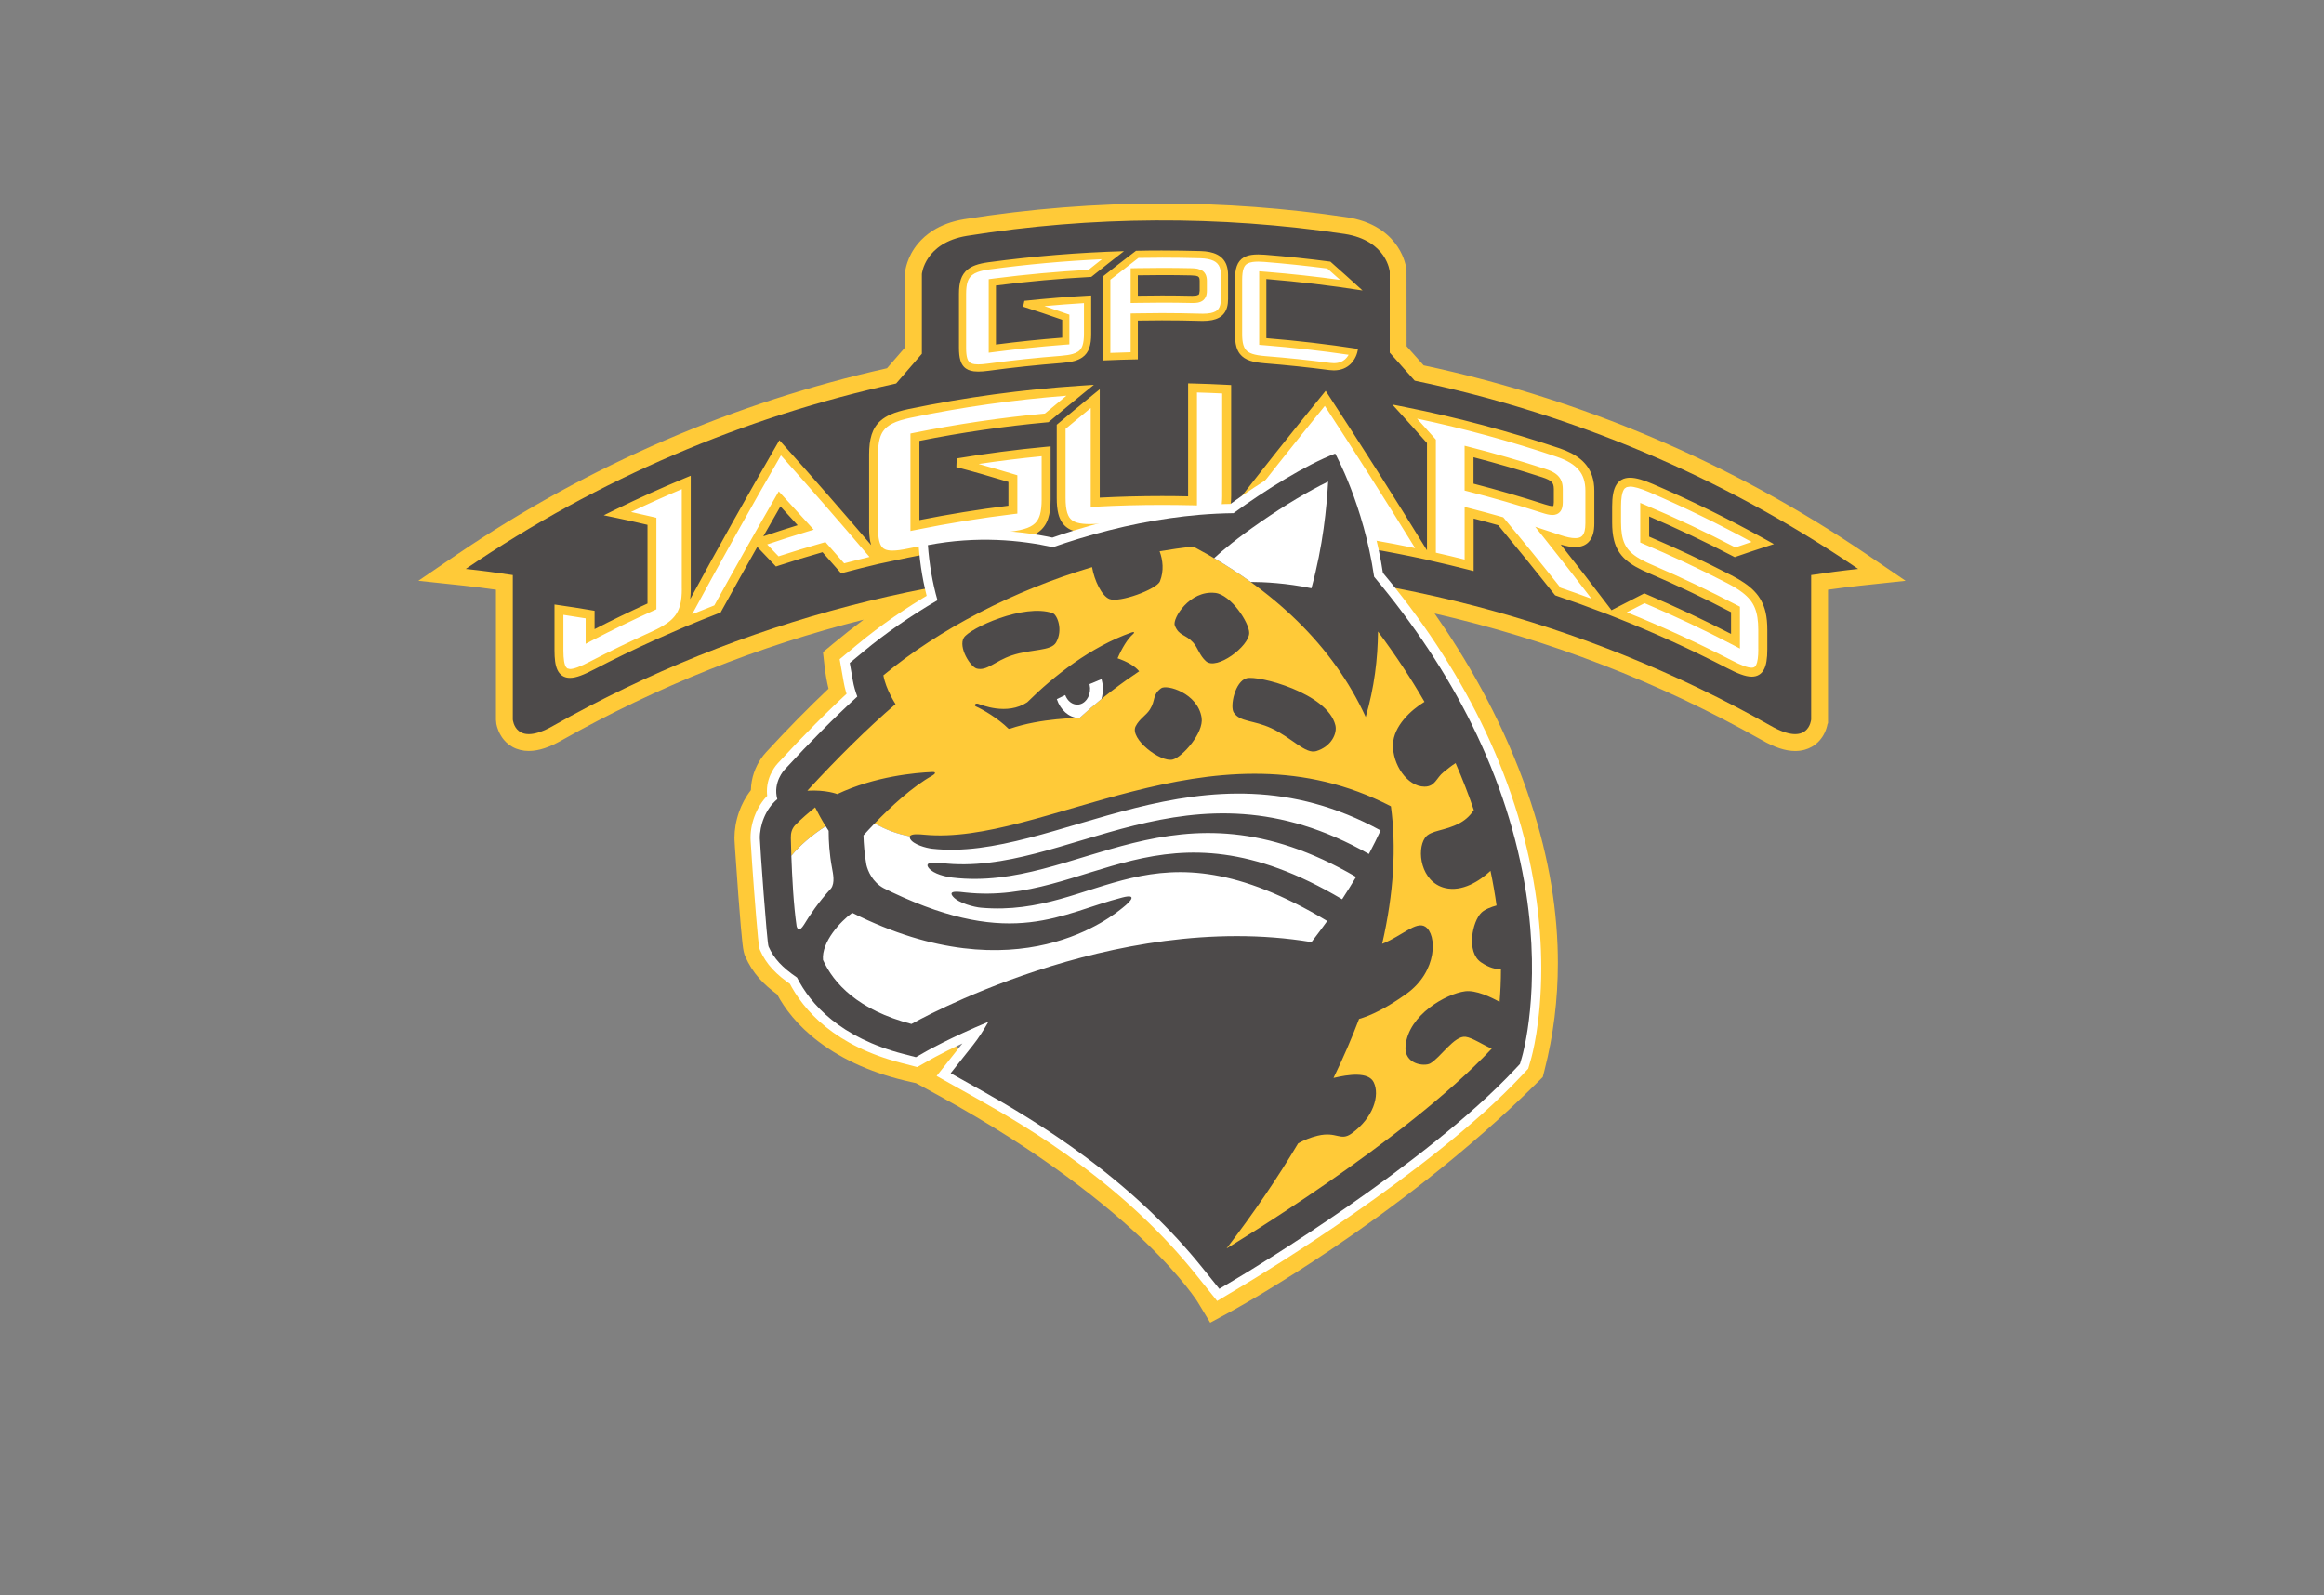 <svg width="169" height="116" xmlns="http://www.w3.org/2000/svg"><rect width="100%" height="100%" fill="#808080" stroke="none"/><title>Layer 1</title><g><path d="M135.818 40.366c-9.965-6.782-20.948-11.378-32.291-13.793l-1.24-1.389-.006-5.542h-.001l-.015-.124c-.048-.291-.209-1.069-.851-1.877-.32-.403-.759-.805-1.333-1.131-.573-.327-1.275-.577-2.11-.707l-.004-.001h-.004c-4.459-.664-8.956-.998-13.454-.998-4.813 0-9.627.379-14.392 1.138h-.004l-.005.001c-.909.151-1.661.442-2.258.82-.449.282-.808.61-1.085.94-.418.497-.65.997-.781 1.378-.065.191-.105.355-.13.48l-.025.153-.007.044-.006.055v.002l-.001.003-.003.042-.001.064v5.351c-.437.499-.873 1.001-1.308 1.508-10.999 2.467-21.642 6.992-31.322 13.58l-2.756 1.876 3.315.354c.768.083 1.546.184 2.327.293v9.444l.002.059h.001l.028.271c.024.123.072.294.15.487.059.143.138.305.252.47.167.247.42.511.764.702.343.193.763.299 1.192.296.369 0 .747-.07 1.139-.199.394-.129.808-.32 1.258-.578l-.004.002-.004.003c6.982-3.944 14.373-6.869 21.962-8.778-.743.554-1.475 1.132-2.195 1.73l-.765.636.112.989c.067.587.164 1.143.291 1.669-1.465 1.384-2.993 2.939-4.558 4.641l.001.001c-.123.133-.245.283-.362.458-.188.28-.366.619-.502 1.014-.129.374-.214.802-.224 1.265-.396.506-.676 1.052-.865 1.589-.229.658-.327 1.296-.329 1.864l.002.098v.047l.001.012.032.575c.05.786.148 2.174.247 3.478.145 1.911.232 2.901.297 3.461.033.283.058.457.092.615l.061.225.061.148h-.001l.001.002v-.001c.249.565.577 1.087.995 1.562.369.42.807.803 1.317 1.181.522.982 1.444 2.242 3.02 3.437v-.001c1.811 1.375 4.062 2.347 6.672 2.925l.403.09 1.626.89.011.006c7.581 4.153 12.327 8.057 14.961 10.584 1.425 1.367 2.405 2.49 3.025 3.265.309.388.53.689.671.889l.152.224.033.053.007.011.001.001.908 1.498 1.541-.834.001-.001.187-.103c.724-.402 3.464-1.957 7.177-4.466 3.919-2.648 9.678-6.888 14.918-12.101l.359-.359.125-.491c.65-2.532.972-5.138.972-7.798 0-.422-.007-.843-.023-1.269-.149-3.886-.978-7.882-2.473-11.945l-.949.347.949-.349c-1.777-4.829-4.197-8.967-6.469-12.209 8.244 1.884 16.28 4.959 23.835 9.228l-.005-.002-.004-.002c.451.257.864.448 1.258.578s.771.199 1.139.199c.233 0 .465-.028.682-.088.381-.102.715-.304.956-.534.182-.173.316-.357.416-.531.148-.26.224-.493.268-.673l.023-.113.042-.098v-9.693c.781-.109 1.558-.209 2.327-.293l3.315-.354-2.756-1.875zm-67.589-20.159zm-.051.164l-.002.001.002-.001zm-.055.116l-.035.065-.068.102.103-.166zm-.122.189l-.134.148.134-.148zm-.149.162l-.108.087-.032.02.14-.107zm-.397.236l-.034.014-.002-.003.036-.011zm-30.183 31.259l.008-.001.001.003-.009-.002zm.017-.001h0zm71.602 5.191c1.43 3.889 2.21 7.673 2.349 11.325.016.398.022.795.022 1.19 0 2.48-.299 4.897-.897 7.249-5.094 5.064-10.748 9.231-14.589 11.825-2.087 1.41-3.86 2.513-5.124 3.271-.632.379-1.137.671-1.489.871l-.413.232-.021.012c-.329-.498-1.557-2.246-4.123-4.706-2.736-2.621-7.573-6.594-15.203-10.794.278-.351.555-.711.822-1.061l-1.251-1.519c-.852.419-1.509.783-2.194 1.163l.006-.003-.207.116c-2.353-.529-4.305-1.394-5.823-2.545-1.437-1.091-2.167-2.185-2.545-2.947l-.114-.229-.209-.147c-.511-.362-.886-.691-1.171-1.016-.284-.324-.487-.645-.661-1.038l-.036-.231c-.027-.212-.065-.565-.115-1.133-.051-.568-.114-1.351-.196-2.433-.065-.863-.131-1.767-.182-2.501l-.063-.951-.03-.513v-.034l-.001-.055c0-.327.063-.765.214-1.195.152-.433.388-.859.717-1.206l.312-.335-.044-.456-.007-.108v-.003l-.002-.074c-.001-.324.08-.629.197-.887.058-.128.124-.244.188-.34l.168-.215.003-.003-.023-.022.023.021c1.693-1.84 3.335-3.502 4.889-4.944l.462-.429-.182-.604c-.162-.538-.287-1.155-.368-1.833 1.849-1.53 3.784-2.919 5.762-4.138l.42-.258c5.396-1.007 10.866-1.514 16.336-1.514 5.647 0 11.293.537 16.858 1.611 2.532 3.336 5.491 7.98 7.532 13.535zm-41.221-17.73c1.307-.242 2.625-.362 3.953-.362 1.518 0 3.044.157 4.573.471l.272.057.263-.091c5.177-1.799 9.713-2.27 12.68-2.337l.314-.008.255-.184c1.04-.753 2.298-1.596 3.568-2.352 1.211-.722 2.435-1.365 3.465-1.774.354.677 1.869 3.756 2.606 7.978-5.003-.839-10.061-1.262-15.12-1.262-5.568 0-11.135.511-16.63 1.528-.089-.545-.157-1.103-.201-1.664zm63.851.82l-1.04.16v11.389c-.066-.006-.17-.023-.313-.071-.197-.065-.467-.183-.803-.375l-.004-.003-.003-.003c-8.608-4.863-17.824-8.219-27.266-10.071l-.437-.541c-.867-5.204-2.829-8.79-2.947-9.006l-.778-1.401-1.494.574c-1.232.474-2.59 1.19-3.923 1.984-1.23.733-2.431 1.532-3.462 2.268-3.08.094-7.585.602-12.718 2.35-1.569-.305-3.142-.461-4.71-.461-1.508 0-3.011.143-4.496.429l-1.609.308.118 1.635c.052.697.137 1.388.249 2.065-9.085 1.889-17.946 5.178-26.243 9.865l-.004.004-.004.002c-.337.192-.605.309-.802.375-.144.048-.248.066-.315.071v-11.387l-1.039-.16-.166-.023c8.789-5.518 18.307-9.351 28.118-11.505l.399-.088.267-.311c.62-.722 1.24-1.439 1.861-2.147l.303-.347v-6.167l.001-.004c.014-.062.046-.181.112-.322.1-.211.265-.469.574-.715.313-.245.779-.491 1.56-.624 4.636-.739 9.32-1.107 14.003-1.107 4.375 0 8.749.324 13.088.969.626.098 1.049.274 1.351.461.226.141.388.289.51.434.184.216.284.43.336.583l.043.153v6.266l.315.348c.603.67 1.204 1.345 1.807 2.025l.268.305.399.083c10.143 2.111 19.991 6.013 29.06 11.706l-.166.024z" fill="#FFCA38"/><path d="M102.878 27.687c-.604-.684-1.209-1.364-1.816-2.036v-5.898c-.001.013-.194-2.258-3.28-2.739-9.105-1.356-18.376-1.31-27.471.14-3.081.512-3.273 2.785-3.274 2.772v5.806c-.625.714-1.248 1.433-1.87 2.159-10.992 2.412-21.629 6.908-31.296 13.487 1.127.12 2.267.269 3.42.446v10.508c.005.012.163 2.047 2.952.445 27.428-15.498 61.082-15.498 88.511 0 2.789 1.601 2.947-.433 2.953-.445v-10.508c1.152-.177 2.294-.326 3.419-.446-9.946-6.77-20.917-11.333-32.25-13.692z" fill="#4D4A4A"/><path d="M71.139 26.763l-.286-.016c-.252-.03-.441-.114-.568-.249-.087-.092-.151-.211-.198-.364-.063-.21-.093-.474-.093-.833v-3.931c0-.404.038-.71.121-.96.083-.253.224-.459.418-.613.132-.104.289-.188.479-.258.242-.09.534-.156.918-.208 2.976-.401 6.003-.663 9.006-.776-.567.443-1.128.887-1.676 1.325-2.289.124-4.6.335-6.872.626l-.228.029v4.82l.296-.037c1.582-.205 3.199-.372 4.806-.496l.242-.019v-1.734l-.176-.061c-.874-.304-1.755-.599-2.626-.88l.001-.008c1.45-.151 2.921-.271 4.384-.355v2.513c0 .403-.038.703-.121.942-.082.239-.22.428-.41.56-.129.089-.285.161-.478.216-.237.069-.532.115-.927.144-1.76.139-3.54.328-5.29.563-.295.041-.525.06-.721.06zm25.858-.088l-.295-.021c-1.556-.204-3.136-.369-4.697-.493-.451-.036-.766-.091-1.019-.176-.266-.09-.472-.224-.609-.398-.095-.119-.164-.262-.214-.434-.064-.226-.096-.499-.096-.859v-3.935c0-.402.039-.696.121-.923.078-.222.21-.387.39-.488.127-.072.278-.121.465-.15.133-.021.279-.029.447-.029l.473.022c1.55.122 3.12.288 4.669.489.545.482 1.091.971 1.633 1.461-2.041-.302-4.107-.536-6.155-.703l-.283-.023v4.826l.24.021c2.121.171 4.262.418 6.374.735-.018.058-.061.203-.16.371-.164.283-.392.486-.677.599-.179.072-.383.11-.607.11zm-16.512-.735v-5.728c.721-.568 1.465-1.145 2.215-1.717.593-.011 1.196-.018 1.788-.018.934 0 1.88.016 2.812.043.458.015.811.085 1.081.22.266.131.46.342.558.606.07.186.105.4.105.656v1.751c0 .378-.075.661-.23.867-.15.2-.391.336-.715.401-.182.036-.387.054-.626.054l-.158-.002c-.935-.027-1.883-.042-2.817-.042-.584 0-1.177.005-1.76.017l-.257.006v2.821c-.66.015-1.33.035-1.997.064zm4.011-4.189c.713 0 1.432.009 2.141.024l.099.001.311-.022c.125-.022.215-.061.285-.119l.116-.158c.038-.087.057-.196.057-.326v-.724c0-.144-.023-.265-.069-.355-.052-.095-.106-.148-.199-.198l-.215-.069c-.097-.021-.218-.03-.371-.033-.714-.018-1.439-.024-2.154-.024-.581 0-1.173.006-1.756.017l-.257.005v2.004l.266-.005c.58-.013 1.168-.019 1.746-.019z" fill="#fff"/><path d="M84.492 18.218c.939 0 1.878.015 2.816.042.471.015.866.087 1.188.248.323.159.565.42.688.75.083.22.121.468.121.747v1.751c0 .417-.085.761-.283 1.024-.198.265-.503.426-.874.5-.203.042-.429.061-.676.061l-.164-.003c-.938-.027-1.876-.041-2.814-.041-.584 0-1.167.005-1.75.017v2.822c-.84.015-1.682.042-2.521.08v-6.127c.795-.627 1.591-1.243 2.387-1.85.627-.015 1.255-.021 1.882-.021m-1.748 3.288c.583-.011 1.166-.017 1.749-.017.716 0 1.432.009 2.15.024h.088l.269-.018.16-.061.047-.065.033-.22v-.725c.001-.118-.02-.194-.04-.236l-.088-.085-.143-.044-.327-.028c-.718-.017-1.434-.023-2.15-.023-.583 0-1.166.005-1.749.017l.001 1.481m-1.009-3.238c-.77.597-1.542 1.204-2.313 1.821l-.063.051c-2.316.122-4.629.332-6.934.626v4.294c1.602-.209 3.209-.373 4.819-.498v-1.305c-.949-.332-1.897-.649-2.845-.952l.093-.425c1.616-.172 3.237-.303 4.858-.391v2.789c0 .407-.036.742-.136 1.028-.098.285-.266.522-.509.689-.16.112-.346.192-.553.254-.279.08-.601.124-.98.155-1.762.137-3.52.324-5.274.561-.283.038-.534.06-.758.06l-.318-.018c-.299-.035-.549-.14-.726-.329-.117-.124-.201-.282-.256-.469-.075-.248-.104-.546-.104-.907v-3.932c0-.407.036-.746.134-1.041.097-.294.265-.548.505-.736.159-.126.343-.223.55-.3.277-.102.596-.17.974-.221 3.264-.44 6.547-.708 9.835-.804m9.757.237l.494.022c1.59.126 3.178.294 4.76.502.78.689 1.56 1.389 2.339 2.099-2.323-.365-4.657-.641-6.995-.831v4.301c2.229.18 4.452.44 6.667.779l-.055.25c-.005.013-.049.22-.195.469-.144.25-.392.545-.804.713-.198.079-.433.128-.707.128l-.329-.022c-1.557-.203-3.12-.367-4.682-.491-.428-.035-.782-.088-1.083-.189-.301-.101-.552-.258-.731-.485-.118-.151-.203-.326-.259-.524-.075-.264-.104-.569-.105-.931v-3.936c.001-.406.037-.738.136-1.012.098-.272.267-.49.509-.628.16-.091.346-.148.553-.18.149-.023.309-.033.486-.033m-6.999.236c-.565 0-1.136.006-1.702.016-.681.521-1.367 1.052-2.044 1.585v5.326c.491-.02.985-.035 1.475-.048v-2.822l.513-.009c.585-.012 1.177-.018 1.76-.018.94 0 1.891.015 2.83.042l.149.003c.223 0 .41-.017.574-.05.261-.053.448-.154.559-.302.119-.16.178-.392.178-.711v-1.75c0-.224-.028-.407-.087-.56-.076-.206-.224-.366-.43-.467-.237-.117-.555-.181-.975-.194-.928-.028-1.87-.042-2.8-.042zm-2.271 3.298v-2.528l.513-.01c.583-.012 1.175-.017 1.759-.017h.004c.715 0 1.442.008 2.157.023.167.004.304.017.415.038l.275.089.007.004.007.003c.137.072.229.164.302.298l.004.006.003.006c.065.128.099.289.098.477v.722c.001.165-.025.308-.076.427-.046.105-.106.187-.185.255-.11.092-.242.149-.41.18-.099.018-.217.025-.36.025l-.102-.001c-.708-.017-1.426-.024-2.136-.024-.577 0-1.162.006-1.74.017l-.534.009zm-2.082-3.186c-2.731.126-5.472.375-8.172.739-.365.05-.639.111-.864.193-.164.061-.297.132-.405.218-.155.121-.266.286-.333.489-.073.224-.108.503-.109.879v3.931c0 .327.026.575.082.757.034.114.079.2.138.261.083.088.22.145.407.167l.256.015c.185 0 .404-.019.688-.056 1.756-.237 3.54-.428 5.304-.564.377-.03.655-.073.875-.137.164-.047.296-.106.4-.18.144-.101.25-.245.312-.429.073-.212.107-.485.108-.858v-2.234c-.958.058-1.921.131-2.878.219.49.163.981.331 1.467.501l.35.121v2.162l-.483.036c-1.597.124-3.208.291-4.793.495l-.59.076v-5.348l.457-.06c2.25-.287 4.538-.496 6.804-.622l.976-.773zm11.352.175c-.155 0-.289.01-.408.027-.153.023-.275.061-.373.117-.126.07-.218.188-.274.348-.072.201-.106.467-.106.839v3.934c0 .336.027.585.085.788.04.14.095.252.167.344.106.135.269.24.486.312.235.078.531.129.959.164 1.564.123 3.149.291 4.709.494l.261.018c.19 0 .362-.03.51-.091.23-.093.413-.257.549-.488l.019-.03c-1.995-.293-4.018-.522-6.025-.684l-.481-.039v-5.351l.565.045c1.77.143 3.554.34 5.322.583l-.934-.831c-1.514-.196-3.052-.357-4.576-.479l-.455-.021z" fill="#FFCA38"/><path d="M76.116 30.392c.811-.682 1.622-1.353 2.434-2.014-4.166.275-8.317.839-12.42 1.693-1.977.418-2.603 1.079-2.604 2.979v5.342c.001 1.91.627 2.232 2.604 1.815 2.42-.503 4.856-.906 7.302-1.208 2-.241 2.642-.773 2.641-2.683v-3.497c-2.156.203-4.305.483-6.445.84 1.34.351 2.683.736 4.03 1.148v2.259c-2.387.289-4.762.673-7.123 1.153v-6.423c3.172-.642 6.371-1.109 9.582-1.405zm-26.209 4.696c-1.687.702-3.358 1.458-5.009 2.267.833.173 1.671.359 2.513.56v6.188c-1.514.684-3.013 1.414-4.496 2.186v-1.593c-.76-.13-1.517-.249-2.267-.355v2.963c.002 1.907.573 2.057 2.399 1.1 1.447-.752 2.908-1.46 4.385-2.127 1.868-.837 2.478-1.56 2.476-3.467v-7.722zm39.294-6.781c-.827-.043-1.653-.074-2.483-.095v8.214c-2.358-.059-4.719-.023-7.076.103v-7.54c-.826.673-1.652 1.355-2.478 2.049v5.169c0 1.906.638 2.326 2.644 2.215 2.247-.116 4.496-.149 6.746-.099 2.006.052 2.647-.386 2.647-2.293v-7.724zm24.117 10.901c1.568.533 2.293.262 2.294-1.152v-2.372c-.001-1.409-.725-2.238-2.294-2.77-3.669-1.239-7.401-2.235-11.17-2.987.648.715 1.296 1.438 1.941 2.167v8.359c.917.204 1.83.423 2.742.656v-3.823c.768.196 1.533.402 2.297.62 1.392 1.669 2.776 3.372 4.151 5.112 1.137.383 2.27.79 3.396 1.221-1.36-1.794-2.729-3.555-4.105-5.281l.749.251zm-6.487-3.782v-2.59c1.818.466 3.622.988 5.414 1.567.737.24 1.073.493 1.073 1.16v.981c0 .668-.337.688-1.073.45-1.791-.582-3.596-1.105-5.414-1.568zm18.936 6.707c-2.025-1.045-4.084-2.01-6.166-2.892v-2.176c2.222.941 4.414 1.975 6.569 3.102.677-.235 1.348-.461 2.018-.677-2.66-1.478-5.377-2.81-8.139-3.998-1.882-.802-2.494-.533-2.492 1.365v1.118c-.002 1.906.61 2.619 2.492 3.419 2.078.894 4.131 1.87 6.152 2.927v2.313c-2.171-1.137-4.38-2.179-6.617-3.126-.684.345-1.371.698-2.061 1.059 2.795 1.102 5.547 2.349 8.244 3.741 1.83.952 2.419.812 2.421-1.094v-1.392c-.003-1.897-.592-2.738-2.422-3.689zm-36.865-3.732c.905.043 1.81.102 2.713.173 1.573-1.835 3.145-3.629 4.71-5.381.65.8 1.301 1.607 1.949 2.422-1.162-.18-2.327-.337-3.494-.47.455.66.911 1.323 1.366 1.989.71.092 1.417.193 2.124.302.462.71.92 1.421 1.381 2.139 1.314.224 2.623.477 3.928.759-2.39-3.886-4.796-7.674-7.211-11.363-2.481 3.038-4.972 6.181-7.467 9.43zm-39.289 6.918c.851-.357 1.704-.702 2.563-1.032 1.494-2.711 3-5.379 4.518-8.006.629.685 1.262 1.377 1.895 2.077-1.135.341-2.263.704-3.386 1.09l1.318 1.38c1.128-.369 2.261-.714 3.4-1.037.451.51.904 1.023 1.356 1.541.846-.225 1.694-.439 2.544-.638-2.382-2.808-4.746-5.518-7.084-8.129-2.402 4.149-4.778 8.399-7.122 12.754z" fill="#fff"/><path d="M73.388 38.676h0zm-3.815-5.338l-.028.634c1.259.331 2.522.691 3.787 1.078v1.731c-2.167.269-4.327.618-6.474 1.044v-5.761c3.076-.613 6.176-1.062 9.287-1.349l.102-.01.077-.065c.81-.681 1.619-1.351 2.431-2.01l.792-.644-1.018.068c-4.181.276-8.346.842-12.464 1.698l-.003.001c-.507.107-.937.231-1.305.394-.275.123-.517.27-.721.45-.307.268-.525.614-.653 1.021-.13.407-.181.876-.181 1.429v5.343c0 .373.023.695.077.977l.07.276c-2.14-2.51-4.266-4.945-6.373-7.295l-.299-.333-.224.387c-2.109 3.642-4.197 7.367-6.261 11.168.026-.234.038-.486.038-.755v-8.216l-.448.186c-1.693.705-3.369 1.463-5.028 2.275l-.849.417.926.192c.748.155 1.499.323 2.254.501v5.723c-1.294.589-2.576 1.211-3.848 1.864v-1.337l-.269-.045c-.763-.131-1.522-.251-2.276-.357l-.37-.053v3.337h0c.002.604.049 1.055.21 1.412.082.178.204.334.366.439.163.105.355.15.548.149.245 0 .499-.063.785-.168.285-.105.602-.255.962-.443h.002c1.441-.749 2.898-1.454 4.368-2.119v.001l.156-.072 2.019-.884c.847-.356 1.697-.698 2.552-1.028l.112-.042.056-.104c.866-1.57 1.736-3.123 2.61-4.665l1.216 1.274.142.15.194-.065c1.059-.346 2.124-.67 3.192-.975l1.219 1.385.133.151.195-.052c.842-.224 1.688-.437 2.534-.635l2.119-.45.184-.035h.001c2.41-.502 4.837-.903 7.273-1.204h-.001c.512-.061.947-.143 1.321-.265.28-.093.528-.212.739-.37.32-.234.55-.56.683-.955s.184-.855.185-1.411v-3.856l-.354.033c-2.164.203-4.322.485-6.47.843zm-19.991 9.479c0 .459-.036.835-.115 1.148-.118.47-.315.799-.653 1.114-.339.31-.831.596-1.517.904l-.002.001.001-.001c-1.481.671-2.948 1.381-4.399 2.135l-.002.001c-.347.182-.643.32-.888.41-.244.09-.435.129-.56.128l-.196-.046-.096-.104c-.051-.08-.102-.22-.134-.422-.033-.202-.051-.463-.051-.78v-2.588c.537.079 1.078.164 1.619.255v1.853l.473-.248c1.478-.769 2.972-1.496 4.48-2.179l.191-.086v-6.654l-.251-.06c-.533-.127-1.064-.246-1.594-.362 1.22-.582 2.451-1.136 3.691-1.659v7.239h.001zm11.805-1.846c-.409-.468-.816-.933-1.225-1.393l-.135-.153-.197.056c-1.076.305-2.148.632-3.215.979l-.825-.864c.958-.324 1.924-.634 2.891-.926l.492-.147-.346-.381c-.633-.7-1.266-1.393-1.897-2.079l-.299-.326-.22.383c-1.499 2.596-2.988 5.233-4.465 7.91-.54.209-1.078.424-1.614.643 2.129-3.936 4.282-7.788 6.458-11.554 2.128 2.381 4.275 4.843 6.438 7.386-.615.149-1.23.304-1.842.467zm-5.879-1.965l1.245-2.178 1.252 1.371c-.835.256-1.668.526-2.497.807zm20.24-2.689c0 .459-.04.822-.119 1.102-.06.209-.141.372-.243.505-.154.201-.365.349-.689.474-.324.123-.756.212-1.304.278h-.003c-2.454.303-4.898.708-7.325 1.213h-.003c-.476.101-.864.154-1.163.154-.226 0-.396-.03-.52-.082-.092-.038-.161-.086-.222-.152-.09-.099-.168-.248-.224-.483-.055-.233-.083-.545-.083-.934v-5.342c0-.457.039-.828.118-1.124.061-.223.141-.403.246-.558.159-.231.374-.412.696-.573.32-.16.745-.292 1.286-.405 3.752-.781 7.544-1.316 11.352-1.61-.522.429-1.043.86-1.565 1.298-3.189.297-6.366.763-9.516 1.4l-.26.053v7.085l.389-.078c2.353-.479 4.721-.862 7.099-1.15l.286-.033v-2.788l-.229-.07c-.863-.265-1.725-.511-2.584-.753 1.522-.227 3.048-.415 4.579-.564v3.137h.002zm4.078 2.429h0zm33.065-1.291c.102 0 .209-.015.312-.057.076-.03.152-.079.213-.143.093-.094.149-.21.181-.329.033-.119.045-.246.047-.386v-.98c-.002-.194-.025-.373-.084-.538-.086-.248-.259-.45-.468-.591-.211-.144-.457-.243-.748-.338-1.797-.582-3.609-1.107-5.433-1.572l-.406-.103v3.259l.244.062c1.814.464 3.611.984 5.397 1.561.279.089.512.153.745.155zm-5.735-4.199c1.674.437 3.338.919 4.99 1.454.351.113.574.226.682.341.057.057.092.113.12.19.025.076.045.181.045.32v.981l-.02.199-.02.057-.001.002-.064.008c-.097.002-.291-.04-.545-.123-1.718-.556-3.449-1.057-5.19-1.508v-1.92h.001zm18.759 14.764l.002.002-.002-.002zm1.656-5.027c-.41-.426-.951-.782-1.653-1.148h-.001c-1.97-1.016-3.968-1.955-5.992-2.817v-1.467c2.06.884 4.096 1.847 6.098 2.894l.124.065.132-.046c.673-.234 1.344-.459 2.01-.674l.71-.23-.651-.361c-2.67-1.484-5.397-2.821-8.171-4.014-.665-.281-1.184-.447-1.643-.451-.219 0-.429.042-.613.146-.139.076-.255.185-.347.315-.137.195-.216.43-.268.701-.052.27-.072.582-.072.944v1.132c0 .493.039.919.136 1.302.14.573.423 1.043.85 1.421.428.382.985.68 1.703.988h-.001c2.012.864 3.999 1.808 5.959 2.827v1.585c-2.028-1.044-4.084-2.012-6.168-2.893l-.139-.06-.133.068c-.686.346-1.375.699-2.067 1.061l-.184.098-.254-.336c-1.141-1.505-2.288-2.985-3.441-4.44.389.115.734.183 1.047.184.212 0 .414-.031.598-.107.138-.057.263-.14.368-.245.159-.158.265-.362.334-.591.067-.23.095-.489.095-.786v-2.372c0-.38-.049-.731-.154-1.053-.156-.483-.441-.896-.84-1.228s-.905-.588-1.517-.796c-3.683-1.244-7.431-2.243-11.212-2.997l-.964-.192.661.728c.622.683 1.241 1.375 1.858 2.073v7.801c-2.36-3.838-4.738-7.582-7.125-11.228l-.243-.37-.279.344c-2.235 2.739-4.479 5.568-6.727 8.474.094-.343.134-.737.134-1.208v-8.031l-.306-.017c-.83-.044-1.66-.076-2.491-.097l-.333-.008v8.217c-.632-.015-1.265-.022-1.898-.022-1.51 0-3.02.039-4.528.116v-7.882l-.53.43c-.827.673-1.655 1.357-2.483 2.053l-.115.098v5.319c0 .446.033.826.116 1.155.063.248.156.468.288.655.198.285.488.483.827.593.342.113.733.152 1.197.152l.557-.017c1.558-.081 3.118-.121 4.676-.121.681 0 1.364.008 2.045.023h-.001l.302.005c.46 0 .851-.03 1.194-.114.173-.042.334-.1.482-.175l-.255.33.619.03c.903.044 1.804.102 2.705.173l.163.014.107-.126c.937-1.092 1.873-2.168 2.807-3.231.403.585.808 1.172 1.21 1.763l.082.119.144.02c.659.086 1.316.18 1.972.28.436.669.869 1.339 1.302 2.015l.078.12.141.023c1.308.224 2.614.476 3.914.757l.255.056v.008l.255.057c.912.204 1.823.422 2.729.653l.406.103v-3.819c.597.155 1.192.315 1.787.484 1.367 1.643 2.727 3.318 4.081 5.027l.061.075.09.031c1.134.383 2.261.788 3.382 1.217l.405.154.44.174c2.787 1.098 5.528 2.342 8.217 3.73l-.001-.001c.362.188.681.338.969.442.287.105.543.167.791.168.191.001.386-.043.547-.147.124-.076.224-.185.302-.307.116-.186.182-.403.224-.656.042-.253.061-.544.061-.883v-1.392c0-.491-.038-.923-.131-1.317-.141-.591-.406-1.089-.814-1.514zm-38.694-6.962c0 .435-.035.779-.107 1.038-.054.194-.123.339-.21.451-.129.166-.3.28-.577.363-.276.081-.654.121-1.137.12l-.285-.004h-.001c-.686-.016-1.371-.023-2.06-.023-1.57 0-3.141.04-4.71.122h-.001l-.523.016c-.378.001-.679-.031-.909-.095-.172-.048-.303-.111-.405-.189-.152-.118-.261-.275-.343-.537-.081-.26-.122-.62-.122-1.086v-5.017c.61-.511 1.22-1.016 1.83-1.516v7.198l.343-.019c1.611-.087 3.224-.13 4.835-.13.739 0 1.477.01 2.215.026l.333.009v-8.212c.611.018 1.223.04 1.833.07v7.414h.001zm10.972 3.249c-.434-.677-.869-1.351-1.304-2.021l-.08-.122-.143-.021c-.663-.102-1.325-.197-1.987-.284l-.877-1.276c.924.113 1.848.237 2.769.38l.821.127-.519-.65c-.649-.814-1.299-1.622-1.951-2.424l-.24-.296-.253.283c-.534.597-1.069 1.201-1.603 1.808l-.374-.043.181.262c-.937 1.064-1.875 2.142-2.813 3.236-.645-.05-1.292-.092-1.939-.127 2.273-2.949 4.543-5.813 6.803-8.59 2.2 3.365 4.39 6.814 6.568 10.343-1.018-.212-2.037-.409-3.06-.585zm-4.585-4.403l1.05-1.183 1.193 1.481c-.748-.109-1.494-.209-2.244-.299zm18.212 7.864c-1.358-1.715-2.723-3.395-4.098-5.042l-.065-.077-.096-.027c-.766-.217-1.534-.425-2.304-.622l-.406-.102v3.825c-.696-.175-1.392-.342-2.092-.499v-8.223l-.081-.093-1.285-1.434c3.429.722 6.824 1.647 10.168 2.776.751.255 1.266.571 1.588.957.163.194.282.406.361.653.08.247.122.528.122.853v2.372c0 .224-.021.409-.055.552-.027.109-.062.193-.102.258-.059.098-.121.154-.21.199-.088.044-.211.071-.381.071-.271 0-.648-.076-1.117-.236l-.755-.252-1.031-.339.676.849c1.146 1.437 2.288 2.9 3.422 4.385-.751-.278-1.504-.547-2.26-.804zm14.388 4.474c.003.561-.061.946-.152 1.133-.047.096-.089.139-.133.166-.042.026-.099.047-.2.047-.128.001-.322-.038-.568-.129-.246-.09-.545-.228-.893-.409h-.001c-2.495-1.288-5.038-2.452-7.618-3.492l1.296-.664c2.182.928 4.337 1.945 6.457 3.054l.475.248v-3.044l-.175-.091c-2.029-1.061-4.09-2.041-6.177-2.938l-.002-.001.002.001c-.461-.196-.835-.385-1.134-.579-.446-.292-.719-.586-.898-.968-.179-.384-.263-.879-.263-1.568v-1.132c0-.299.015-.55.048-.751.047-.304.133-.484.218-.573l.146-.097.24-.038c.287-.003.759.129 1.388.398h-.001c2.528 1.087 5.016 2.297 7.457 3.626l-1.18.4c-2.125-1.106-4.284-2.123-6.47-3.049l-.45-.19v2.881l.197.084c2.076.878 4.125 1.838 6.145 2.881h-.001c.445.231.81.454 1.099.679.438.339.71.676.888 1.095.176.421.257.938.257 1.625v1.393h.001z" fill="#FFCA38"/><path d="M110.973 64.919l.667-.102c-.647-4.171-1.989-8.338-3.985-12.385-1.852-3.753-4.269-7.41-7.214-10.916l-.515.434.668-.098c-.789-5.37-2.885-9.149-2.907-9.192l-.285-.513-.547.21c-1.113.429-2.407 1.104-3.727 1.888-1.318.785-2.654 1.676-3.825 2.532l.397.545-.008-.676c-.834.01-1.686.052-2.552.126-2.892.249-5.895.846-8.933 1.775-.626.191-1.246.395-1.863.612l.223.635.145-.658c-1.419-.314-3.147-.559-5.088-.559-1.335 0-2.771.116-4.276.405l-.588.114.043.597c.103 1.409.342 2.833.72 4.144l.648-.187-.34-.582c-1.978 1.153-3.819 2.425-5.462 3.788l-1.31 1.087.295 1.677c.08.454.209.883.355 1.275l.631-.236-.455-.498c-1.674 1.53-3.49 3.355-5.332 5.36l.496.457-.486-.468c-.028.029-.216.227-.406.573-.189.343-.388.842-.388 1.456 0 .241.03.498.104.762l.649-.18-.428-.521c-.526.433-.9.991-1.146 1.57-.247.58-.369 1.183-.37 1.748l.001.075.008.187.11 1.675c.079 1.137.188 2.599.288 3.802.049.602.097 1.138.137 1.543l.057.502.026.177.018.085.016.055.032.088c.221.505.517.957.899 1.369.383.415.845.791 1.41 1.175l.38-.556-.601.304c.531 1.047 1.371 2.22 2.688 3.281 1.317 1.062 3.102 2.009 5.502 2.629l1.149.297 1.035-.586-.001.001c.01-.006 1.682-.951 4.402-2.086l-.26-.623-.586-.334c-.337.591-.69 1.14-1.039 1.579l-2.139 2.697 3.003 1.683c1.833 1.025 4.597 2.635 7.514 4.815 3.258 2.434 6.044 5.084 8.283 7.872l1.6 1.993 2.196-1.315-.003.001c.277-.166 3.608-2.172 7.694-5.011 2.043-1.42 4.276-3.05 6.414-4.766 2.136-1.716 4.178-3.519 5.84-5.293l.479-.51.197-.673-.002.002c.056-.184.754-2.643.754-6.636 0-1.629-.116-3.514-.44-5.602l-.666.103-.668.103c.311 2.018.426 3.832.426 5.397 0 3.836-.673 6.167-.7 6.26l-.106.358-.257.275c-1.599 1.707-3.597 3.475-5.7 5.164-3.158 2.535-6.549 4.896-9.201 6.652-2.651 1.754-4.56 2.903-4.756 3.022l-.001.001-1.183.708-.864-1.076c-2.319-2.889-5.188-5.615-8.527-8.109-2.989-2.232-5.808-3.874-7.661-4.911l-1.623-.91 1.156-1.456c.408-.516.794-1.117 1.153-1.748l.978-1.717-1.823.761c-2.784 1.162-4.504 2.131-4.546 2.155l-.562.318-.622-.16c-2.235-.58-3.835-1.441-4.992-2.374-1.158-.933-1.876-1.942-2.332-2.841l-.078-.153-.143-.099c-.512-.348-.891-.664-1.179-.974-.287-.314-.488-.624-.657-1.001l-.505.224.533-.145-.027-.078-.505.224.533-.145-.214.058.218-.044-.004-.014-.214.058.218-.044-.021-.141c-.039-.294-.097-.903-.158-1.637-.093-1.105-.199-2.509-.282-3.677l-.104-1.506-.03-.492-.012-.234v-.049c-.001-.362.086-.809.262-1.221.176-.414.438-.791.761-1.054l.339-.278-.116-.423c-.04-.145-.056-.278-.056-.403-.001-.316.105-.598.219-.804l.152-.233.044-.053.008-.009-.047-.044.046.044h.001l-.047-.044.046.044-.335-.314.331.318.004-.004-.335-.314.331.318.006-.006.005-.006c1.819-1.979 3.61-3.779 5.249-5.276l.336-.306-.16-.427c-.123-.331-.227-.683-.289-1.037l-.16-.906.708-.586c1.579-1.311 3.361-2.543 5.28-3.662l.455-.265-.146-.506c-.349-1.204-.577-2.544-.673-3.866l-.673.049.128.662c1.413-.271 2.763-.381 4.02-.381 1.829 0 3.458.23 4.798.527l.186.041.182-.063c.6-.209 1.205-.408 1.812-.594 2.955-.904 5.868-1.482 8.655-1.722.835-.071 1.652-.111 2.452-.121l.216-.002.175-.127c1.136-.832 2.442-1.702 3.718-2.462 1.276-.76 2.525-1.408 3.52-1.788l-.242-.629-.589.326.195-.108-.195.108.195-.108-.195.108c.009.014 2.011 3.653 2.752 8.734l.026.189.124.146c2.881 3.431 5.238 6.998 7.036 10.646 1.939 3.933 3.237 7.97 3.861 11.995l.664-.102z" fill="#fff"/><path d="M110.973 64.919c-.636-4.099-1.956-8.199-3.923-12.189-1.825-3.7-4.214-7.312-7.124-10.781-.768-5.245-2.831-8.962-2.831-8.962-2.107.809-5.086 2.648-7.395 4.336-.816.01-1.651.05-2.503.122-2.839.245-5.797.833-8.792 1.749-.617.188-1.23.39-1.838.602-2.328-.515-5.511-.838-9.092-.149.1 1.367.333 2.747.697 4.006-1.949 1.137-3.759 2.388-5.371 3.726l-1.008.836.227 1.291c.07.403.187.795.322 1.155-1.656 1.513-3.459 3.324-5.291 5.319 0 0-.868.904-.526 2.143-.868.713-1.288 1.924-1.269 2.859.01.485.514 7.587.632 7.854.39.881.997 1.525 2.072 2.26.986 1.944 3.122 4.362 7.758 5.562l.886.228.797-.453c.025-.015 1.721-.972 4.473-2.12-.348.613-.717 1.187-1.095 1.664l-1.647 2.077 2.313 1.295c1.843 1.032 4.634 2.659 7.587 4.863 3.298 2.465 6.126 5.153 8.405 7.991l1.232 1.534 1.689-1.01c.539-.324 13.278-7.991 19.804-14.954l.368-.392.15-.516c.057-.197 1.392-4.863.295-11.948z" fill="#4D4A4A"/><path d="M106.538 72.094c.787-.103 1.889.426 2.511.773.059-.702.099-1.503.099-2.392-.366.024-.833-.072-1.446-.487-1.094-.74-.64-2.991.038-3.625.251-.234.696-.4 1.088-.51-.111-.803-.255-1.644-.44-2.518-.793.741-2.059 1.551-3.313 1.244-1.756-.43-2.075-2.74-1.453-3.64.403-.583 1.439-.481 2.55-1.091.479-.262.795-.616 1.003-.934-.375-1.105-.814-2.245-1.326-3.414-.298.186-.61.446-.884.664-.519.411-.599 1.054-1.381 1.048-1.251-.01-2.331-1.616-2.286-3.075.043-1.334 1.306-2.5 2.29-3.094-.961-1.665-2.08-3.371-3.381-5.111-.015 1.983-.269 4.083-.894 6.212-2.367-5.169-6.711-9.312-12.534-12.392-.812.085-1.631.199-2.453.339.239.647.326 1.419.026 2.182-.229.584-2.956 1.586-3.681 1.289-.55-.223-1.089-1.332-1.257-2.315-5.661 1.683-11.12 4.506-15.175 7.868.18 1.026.884 2.094.884 2.094-2.015 1.726-4.225 3.917-6.414 6.298 1.38-.08 2.178.246 2.178.246 2.747-1.301 5.714-1.556 6.902-1.605.341-.016.188.157.013.255-1.468.824-3.022 2.263-4.197 3.482h.001l.089.052.099.055.095.051.109.057.143.07.103.049.1.045.097.043.151.063.111.045.106.039.091.033.107.038.164.055.113.034.087.024.115.033.085.022.2.051.081.02.122.027.079.016.11.023c.088-.212.691-.158 1.051-.123 8.52.819 20.703-8.402 33.307-2.377l.004.003.284.138.029.014.309.158v.001c.396 2.936.217 6.298-.638 9.999 1.432-.566 2.466-1.669 3.132-1.25.863.544.921 3.246-1.366 4.886-1.452 1.041-2.617 1.592-3.445 1.827-.53 1.396-1.148 2.829-1.858 4.292 1.085-.26 2.54-.467 2.923.314.463.942-.024 2.581-1.599 3.719-.83.601-1.073-.171-2.481.167-.536.129-1.01.331-1.415.557-1.475 2.476-3.202 5.027-5.203 7.637.228-.139 12.946-7.784 19.282-14.527-.681-.288-1.399-.793-1.901-.86-.82-.112-1.855 1.545-2.578 1.94-.418.23-1.916.072-1.789-1.281.211-2.269 2.958-3.788 4.326-3.969zm-36.445-25.718c.426-.687 4.361-2.505 6.451-1.786.342.118.775 1.223.257 2.129-.377.658-1.783.467-3.222.948-1.248.419-1.788 1.137-2.539.96-.473-.11-1.374-1.565-.948-2.251zm3.322 6.632l-.084-.018h-.001c-.744-.742-1.87-1.395-2.36-1.61-.167-.074-.049-.264.162-.194.211.068 2.088.877 3.57-.114 1.938-1.922 4.626-4.029 7.577-5.071.143-.052.3-.042.089.14-.361.315-.779.989-1.099 1.737.662.224 1.281.569 1.57.945-1.137.754-2.725 1.906-4.336 3.394.001 0-2.789-.008-5.088.791zm11.873 2.23c-.907.236-3.151-1.519-2.708-2.409.275-.552.764-.79 1.042-1.23.429-.675.162-1.062.812-1.542.406-.301 2.672.345 2.947 2.144.168 1.094-1.395 2.854-2.093 3.037zm2.411-7.147c-.477-.425-.582-.978-.947-1.375-.56-.61-1.019-.45-1.323-1.229-.189-.487 1.07-2.58 2.944-2.366 1.14.13 2.477 2.168 2.469 2.916-.009.973-2.372 2.738-3.142 2.054zm8.019 6.535c-.792.239-1.765-.966-3.265-1.662-1.303-.604-2.271-.439-2.734-1.14-.292-.441.084-2.272.936-2.498.852-.224 5.881 1.079 6.453 3.419.147.601-.301 1.551-1.39 1.881zm-37.913 5.406c-.227.264-.302.554-.295.904l.035 1.308c.585-.722 1.51-1.533 2.499-2.149-.295-.475-.555-.958-.767-1.377-.418.335-1.03.85-1.472 1.315z" fill="#FFCA38"/><path d="M95.367 42.782c.85-3.111 1.107-5.878 1.215-7.757-1.403.677-3.156 1.722-4.914 2.939-1.68 1.162-2.775 2.067-3.377 2.631.928.547 1.815 1.122 2.656 1.728.985.002 2.588.08 4.421.459zm-34.861 20.351c-.195-1.027-.246-1.957-.247-2.71l-.213-.33c-.989.616-1.914 1.426-2.499 2.149.053 1.495.159 3.588.383 5.119.062.226.205.42.541-.116.375-.625 1.033-1.616 1.963-2.632.3-.406.141-1.09.072-1.479zm7.958-.365c9.096 1.09 17.903-8.147 31.081-.658.322-.604.602-1.176.852-1.714-13.031-7.134-23.699 2.342-32.619 1.329-.444-.051-1.382-.311-1.591-.719-.038-.074-.043-.134-.023-.18-.9-.171-1.753-.475-2.556-.945-.3.311-.576.608-.818.877.018.629.074 1.356.214 2.141.101.43.435 1.255 1.262 1.699l.612.298c8.829 4.181 12.297 1.502 16.749.374 1.081-.273.646.249.012.75-.635.501-7.576 6.436-19.664.37-.844.609-2.235 2.102-2.127 3.42.769 1.708 2.55 3.655 6.435 4.661 0 0 14.627-8.349 29.058-5.957l.021.012.006-.007.258-.336.063-.083.211-.28.049-.064.249-.337.039-.054.205-.281.06-.084.012-.016c-13.015-7.809-16.568-.208-25.177-.967-.457-.04-1.614-.317-2.033-.807-.421-.49.463-.348.923-.299 8.995.967 14.172-7.337 27.372.489.364-.558.703-1.1 1.014-1.623-13.247-7.723-20.201 1.131-29.342.049-.457-.053-1.395-.253-1.742-.708-.349-.454.486-.406.937-.352zm9.938-10.55l.103-.001c.538-.497 1.074-.957 1.591-1.377.076-.257.114-.54.103-.836-.009-.214-.042-.421-.097-.614l-.872.364.039.285c.024.648-.379 1.189-.902 1.208-.397.016-.748-.273-.905-.697l-.611.297c.255.776.856 1.328 1.552 1.371z" fill="#fff"/></g></svg>